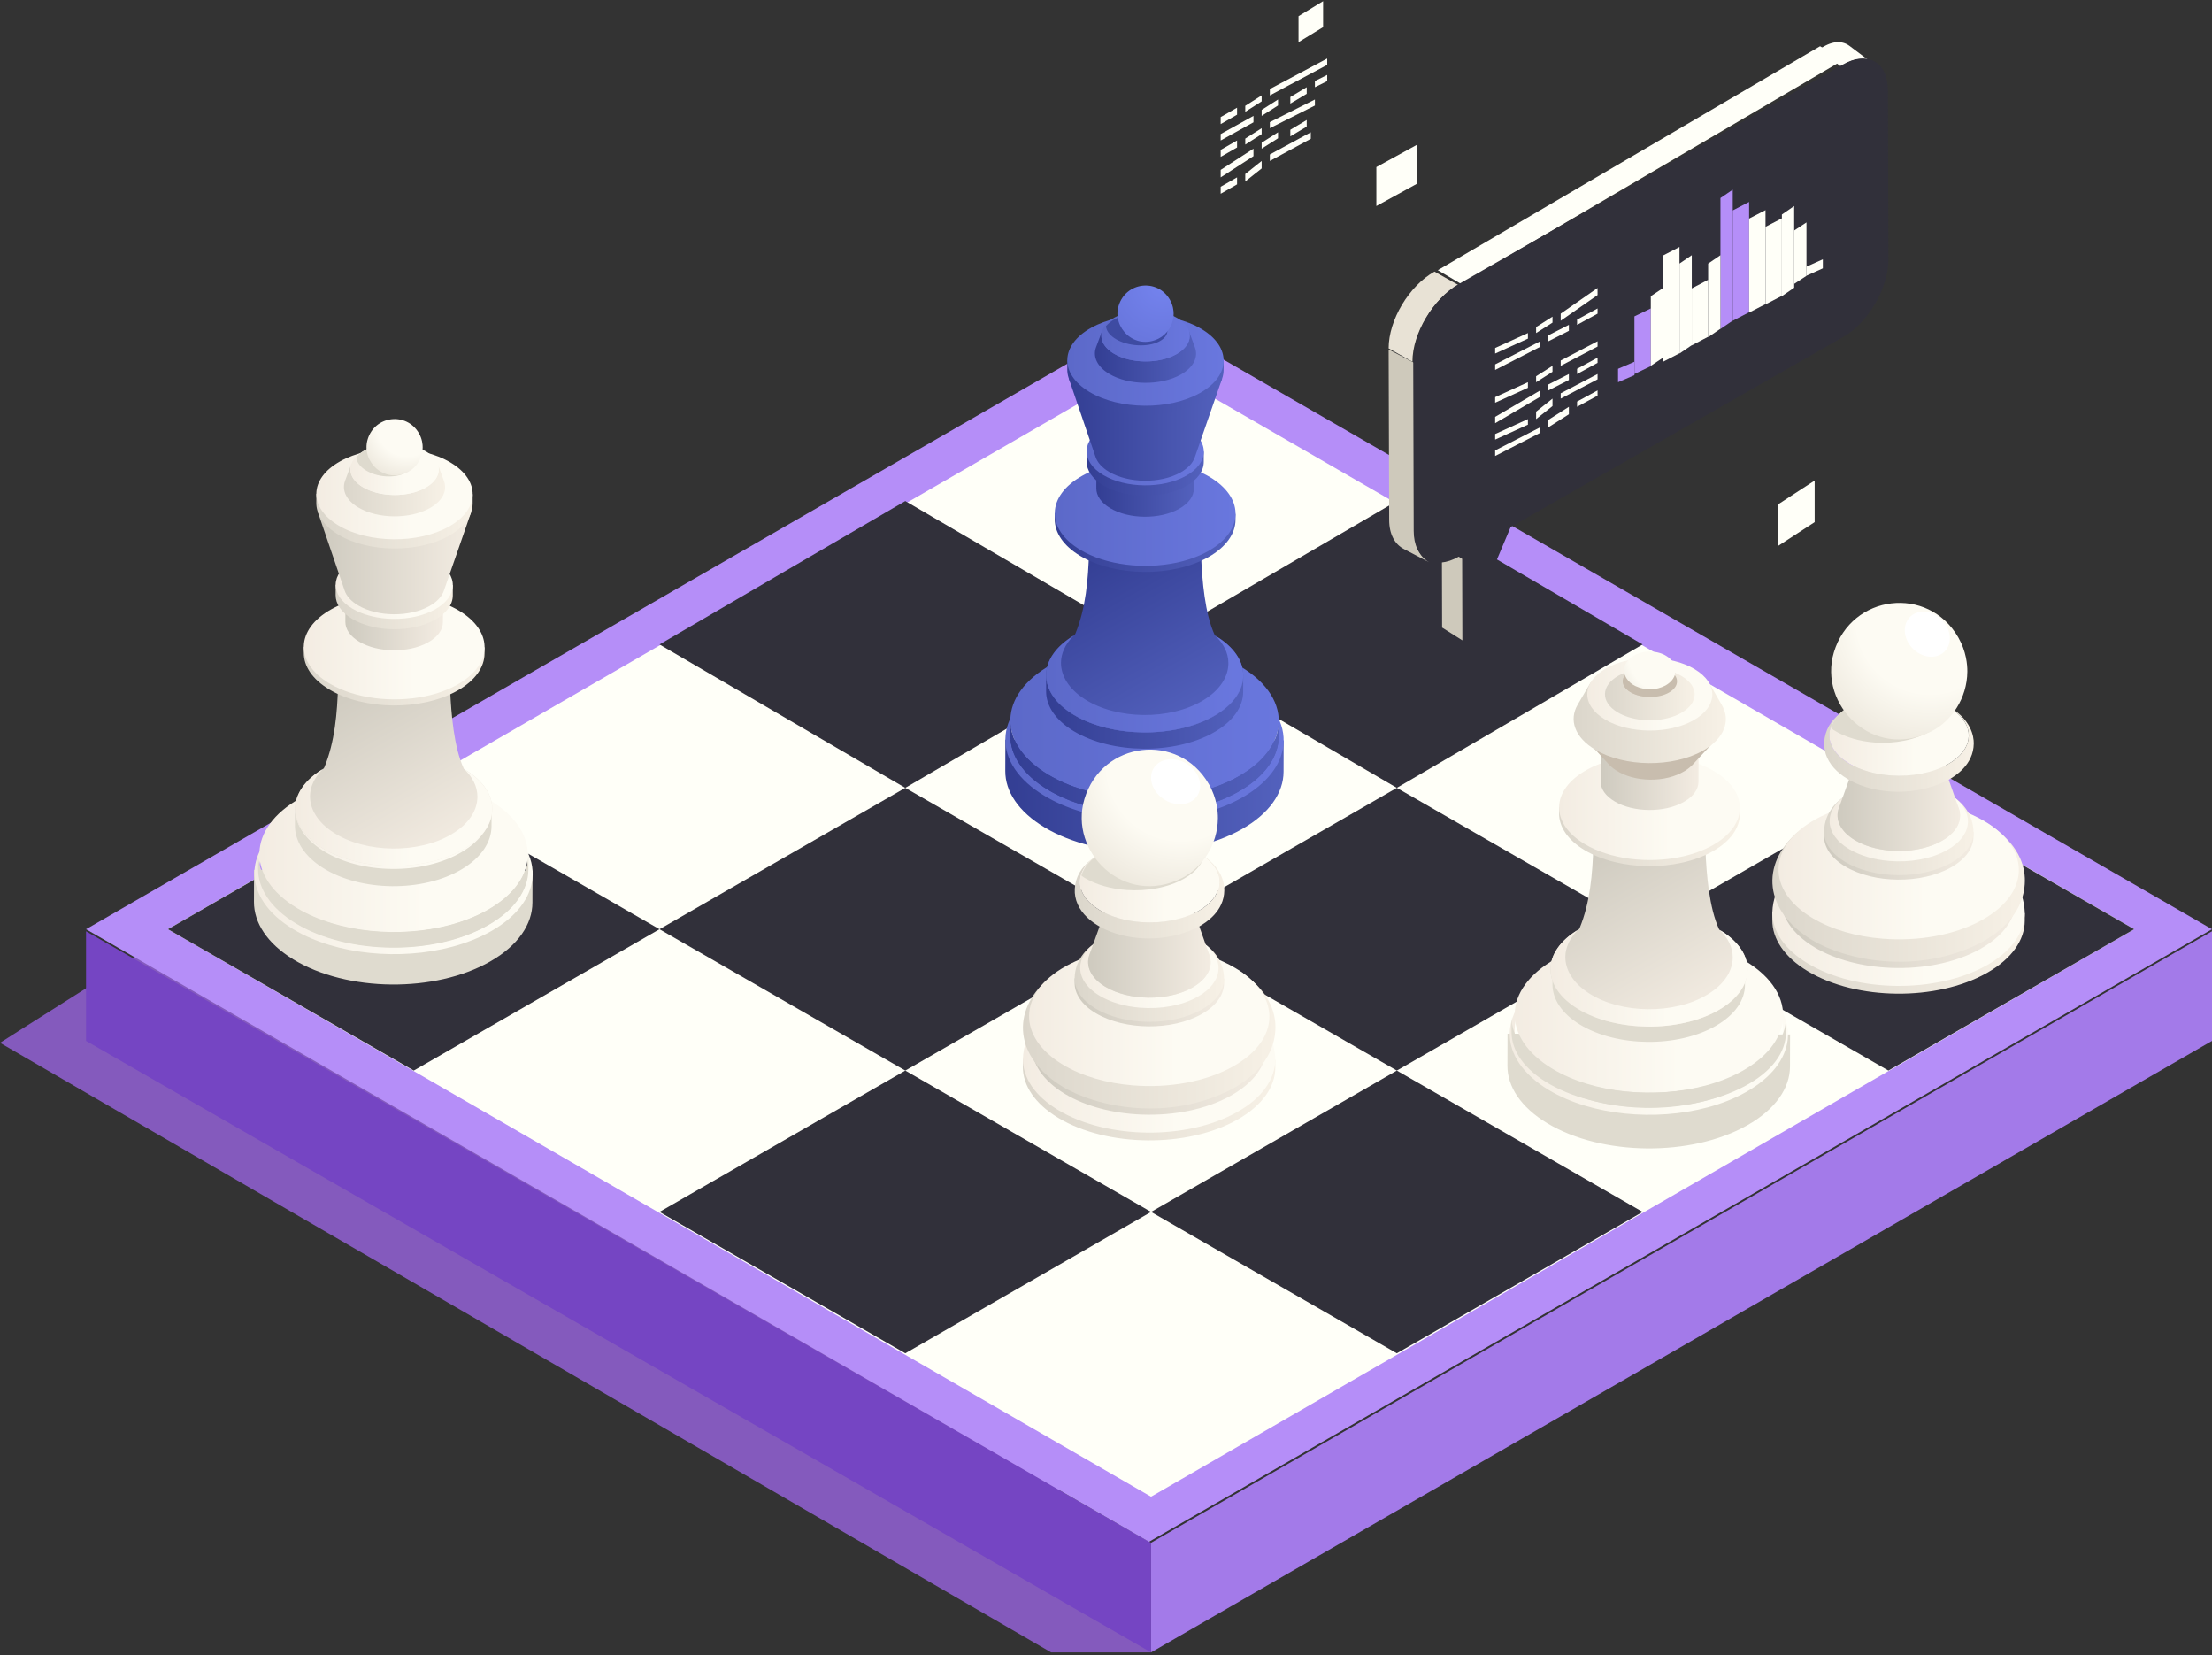 <svg width="540" height="404" viewBox="0 0 540 404" fill="none" xmlns="http://www.w3.org/2000/svg">
<rect x="0" y="0" width="540" height="404" fill="#333333" stroke="none"/>
<path d="M281 403.285H256.6L0 254.514C0 254.514 134.889 168.285 147.325 168.285C147.757 168.285 148.044 168.391 148.169 168.608L281 403.285Z" fill="#845ABD"/>
<path d="M281 403.285L21 254.042V227.285L281 376.529V403.285Z" fill="#7545C3"/>
<path d="M540 254.042L281 403.285V376.529L540 227.285V254.042Z" fill="#A37AE9"/>
<path d="M280.499 376.285L21 226.786L280.499 77.285L540 226.786L280.499 376.285Z" fill="#B58EF8"/>
<path d="M521 226.785L280.999 365.285L41 226.785L280.999 88.285L521 226.785Z" fill="#FFFFF8"/>
<path d="M161 226.786L101.001 261.285L41 226.786L101.001 192.285L161 226.786Z" fill="#31303A"/>
<path d="M281 226.786L221.001 261.285L161 226.786L221.001 192.285L281 226.786Z" fill="#31303A"/>
<path d="M281 157.285L221.001 192.285L161 157.285L221.001 122.285L281 157.285Z" fill="#31303A"/>
<path d="M401 157.285L341 192.285L281 157.285L341 122.285L401 157.285Z" fill="#31303A"/>
<path d="M281 295.785L221.001 330.285L161 295.785L221.001 261.285L281 295.785Z" fill="#31303A"/>
<path d="M401 295.785L341 330.285L281 295.785L341 261.285L401 295.785Z" fill="#31303A"/>
<path d="M401 226.786L341 261.285L281 226.786L341 192.285L401 226.786Z" fill="#31303A"/>
<path d="M521 226.786L460.999 261.285L401 226.786L460.999 192.285L521 226.786Z" fill="#31303A"/>
<path d="M368.023 252.285L368 260.116C367.985 265.169 371.229 270.235 377.758 274.156C391.035 282.13 412.869 282.353 426.528 274.651C433.469 270.737 436.963 265.53 436.978 260.309L437 252.481L368.023 252.285Z" fill="#DFDBCF"/>
<path d="M426.878 238.733L426.02 238.237C432.749 242.257 435.803 247.555 435.22 252.724C434.711 257.249 431.416 261.676 425.361 265.072C422.661 266.59 419.623 267.78 416.392 268.648C404.103 271.951 389.015 270.576 379.028 264.605C366.414 257.065 366.709 245.051 379.687 237.769L378.846 238.249C365.393 245.796 365.088 258.253 378.164 266.071C388.518 272.259 404.157 273.685 416.899 270.262C420.248 269.361 423.396 268.127 426.197 266.555C432.473 263.034 435.887 258.442 436.416 253.755C437.021 248.393 433.853 242.904 426.878 238.733Z" fill="url(#paint0_linear_4_2305)"/>
<path d="M426.03 234.518L425.619 234.275L419.503 230.746L419.805 230.923L385.788 230.578L379.697 234.048C366.721 241.33 366.426 253.344 379.04 260.884C389.02 266.851 404.09 268.228 416.375 264.935C419.616 264.067 422.663 262.874 425.373 261.354C431.443 257.948 434.738 253.504 435.235 248.969C435.798 243.809 432.741 238.529 426.03 234.518Z" fill="url(#paint1_linear_4_2305)"/>
<path d="M425.851 261.553C412.585 268.582 391.379 268.378 378.488 261.102C372.145 257.522 368.995 252.898 369.01 248.285L369 251.877C368.985 256.487 372.135 261.112 378.475 264.691C391.369 271.97 412.575 272.172 425.839 265.142C432.581 261.572 435.975 256.819 435.987 252.053L436 248.463C435.985 253.228 432.591 257.98 425.851 261.553Z" fill="#DFDBCF"/>
<path d="M418.881 246.381C409.576 251.73 394.701 251.578 385.658 246.039C381.21 243.315 379 239.796 379.01 236.285L379 240.276C378.99 243.787 381.2 247.304 385.646 250.03C394.692 255.566 409.564 255.721 418.869 250.372C423.598 247.653 425.978 244.038 425.988 240.412L426 236.42C425.99 240.047 423.61 243.664 418.881 246.381Z" fill="#DFDBCF"/>
<path d="M419.697 226.875C417.223 221.538 416.608 213.383 416.348 207.778C416.296 206.268 416.259 204.714 416.264 203.041C416.259 205.09 414.879 207.134 412.142 208.671C406.756 211.693 398.144 211.607 392.908 208.476C390.333 206.937 389.054 204.947 389.059 202.965C389.054 204.202 389.013 205.319 388.978 206.467C388.772 213.262 388.191 220.254 385.638 226.474L385.466 226.769C380.872 229.459 378.519 233.015 378.509 236.544C378.499 240.054 380.762 243.571 385.316 246.293C394.575 251.829 409.806 251.982 419.333 246.635C424.176 243.92 426.613 240.305 426.623 236.68C426.635 232.423 423.413 229.061 419.697 226.875Z" fill="url(#paint2_linear_4_2305)"/>
<path d="M380.611 197.06L380.609 198.551C380.599 201.767 382.675 204.992 386.851 207.49C395.345 212.566 409.314 212.709 418.054 207.805C422.493 205.314 424.729 201.996 424.739 198.674L424.744 197.183L380.611 197.06Z" fill="url(#paint3_linear_4_2305)"/>
<path d="M418.5 188.244C416.365 186.97 413.886 186.003 411.23 185.354L407.324 184.397C408.763 184.749 410.106 185.27 411.259 185.962L394.371 185.789C395.485 185.167 396.754 184.692 398.104 184.37L394.197 185.305C391.7 185.9 389.354 186.776 387.298 187.929C378.56 192.833 378.361 200.924 386.856 206C393.112 209.741 402.339 210.803 410.258 209.143C413.091 208.55 415.755 207.608 418.057 206.317C422.624 203.755 424.857 200.321 424.739 196.903C424.631 193.78 422.555 190.669 418.5 188.244Z" fill="url(#paint4_linear_4_2305)"/>
<path d="M390.773 183.025L390.754 190.733C390.746 192.476 391.87 194.22 394.133 195.572C398.729 198.322 406.292 198.398 411.021 195.742C413.424 194.394 414.634 192.599 414.638 190.801L414.661 183.091L390.773 183.025Z" fill="url(#paint5_linear_4_2305)"/>
<path d="M387 180.285L392.699 186.497C393.173 187.017 393.756 187.507 394.439 187.96C399.033 190.986 406.584 191.07 411.311 188.147C412.09 187.664 412.743 187.131 413.269 186.565L419 180.385L387 180.285Z" fill="#C8BDAE"/>
<path d="M420.359 172.096L417.231 166.671L388.299 166.587L385.139 171.995C382.977 175.696 384.389 179.956 389.416 182.961C396.568 187.235 408.33 187.356 415.689 183.227C420.981 180.256 422.555 175.901 420.359 172.096Z" fill="url(#paint6_linear_4_2305)"/>
<path d="M413.702 163.314C407.826 159.802 398.164 159.703 392.119 163.095C386.076 166.486 385.938 172.084 391.814 175.596C397.687 179.107 407.349 179.206 413.394 175.814C419.439 172.423 419.574 166.826 413.702 163.314Z" fill="url(#paint7_linear_4_2305)"/>
<path d="M408.019 163.507C405.324 161.918 400.893 161.872 398.12 163.408C395.35 164.943 395.285 167.474 397.98 169.063C400.675 170.652 405.106 170.698 407.879 169.163C410.652 167.627 410.714 165.094 408.019 163.507Z" fill="#C8BDAE"/>
<path d="M410.608 165.05C410.259 164.841 409.89 164.649 409.508 164.475L406.857 163.265C407.091 163.37 407.312 163.486 407.524 163.614C408.773 164.359 409.398 165.323 409.403 166.287C409.405 167.291 408.734 168.296 407.391 169.049C406.771 169.396 406.065 169.659 405.313 169.838C402.873 170.421 399.959 170.121 398.006 168.953C395.451 167.426 395.513 164.994 398.139 163.518L398.69 163.243L396.031 164.438C395.719 164.578 395.417 164.73 395.126 164.893C390.791 167.327 390.692 171.341 394.905 173.859C398.127 175.785 402.937 176.279 406.961 175.32C408.2 175.025 409.366 174.59 410.386 174.017C412.602 172.775 413.711 171.117 413.704 169.46C413.699 167.873 412.669 166.282 410.608 165.05Z" fill="url(#paint8_linear_4_2305)"/>
<path d="M408.611 161.917C407.991 160.739 405.918 158.806 402.081 159.04C399.934 159.17 397.313 160.358 396.624 162.65C396.009 164.708 397.47 166.612 399.233 167.433C401.653 168.557 404.272 168.505 406.604 167.286C408.168 166.388 409.039 165.094 409.061 163.646C409.073 162.795 408.724 162.133 408.611 161.917Z" fill="url(#paint9_radial_4_2305)"/>
<path d="M419.892 227.01C421.694 228.812 423.008 231.036 423 233.677C422.99 236.977 420.92 240.27 416.808 242.744C408.716 247.616 395.781 247.476 387.913 242.432C384.045 239.953 382.124 236.749 382.134 233.554C382.139 231.274 383.196 228.992 385.174 226.978C380.798 229.644 378.519 233.101 378.509 236.544C378.499 240.054 380.762 243.571 385.316 246.293C394.575 251.829 409.806 251.982 419.333 246.635C424.176 243.92 426.613 240.305 426.623 236.68C426.635 232.499 423.519 229.199 419.892 227.01Z" fill="url(#paint10_linear_4_2305)"/>
<path d="M245.433 180.504L245.411 188.18C245.397 193.13 248.591 198.096 255.022 201.94C268.098 209.758 289.603 209.974 303.055 202.427C309.892 198.59 313.332 193.487 313.347 188.367L313.369 180.694L245.433 180.504Z" fill="url(#paint11_linear_4_2305)"/>
<path d="M303.758 166.931L302.9 166.432C309.629 170.456 312.683 175.75 312.1 180.922C311.589 185.445 308.296 189.872 302.241 193.271C299.541 194.785 296.503 195.976 293.272 196.844C280.983 200.147 265.895 198.772 255.908 192.801C243.294 185.261 243.589 173.247 256.567 165.965L255.726 166.444C242.273 173.994 241.968 186.451 255.044 194.267C265.398 200.457 281.037 201.881 293.778 198.457C297.128 197.557 300.276 196.323 303.077 194.751C309.353 191.229 312.767 186.64 313.296 181.95C313.9 176.591 310.733 171.1 303.758 166.931Z" fill="url(#paint12_linear_4_2305)"/>
<path d="M302.91 162.714L302.499 162.473L296.383 158.941L296.685 159.118L262.668 158.774L256.577 162.244C243.601 169.526 243.306 181.542 255.92 189.082C265.9 195.049 280.97 196.426 293.255 193.133C296.496 192.265 299.543 191.069 302.251 189.55C308.323 186.143 311.618 181.702 312.115 177.165C312.678 172.005 309.621 166.725 302.91 162.714Z" fill="url(#paint13_linear_4_2305)"/>
<path d="M302.253 189.55C289.275 196.832 268.531 196.623 255.917 189.082C249.715 185.374 246.634 180.583 246.648 175.807L246.638 179.526C246.624 184.304 249.705 189.095 255.908 192.801C268.521 200.341 289.266 200.55 302.241 193.271C308.837 189.569 312.157 184.646 312.169 179.71L312.181 175.989C312.167 180.927 308.847 185.848 302.253 189.55Z" fill="url(#paint14_linear_4_2305)"/>
<path d="M296.213 174.833C286.686 180.18 271.455 180.025 262.196 174.489C257.641 171.766 255.379 168.25 255.389 164.743L255.379 168.732C255.369 172.239 257.632 175.755 262.184 178.478C271.445 184.014 286.673 184.166 296.201 178.822C301.043 176.105 303.48 172.49 303.49 168.864L303.502 164.875C303.493 168.5 301.056 172.116 296.213 174.833Z" fill="url(#paint15_linear_4_2305)"/>
<path d="M296.577 155.073C294.101 149.733 293.488 141.581 293.228 135.976C293.176 134.464 293.139 132.912 293.144 131.237C293.139 133.286 291.759 135.329 289.022 136.866C283.634 139.889 275.024 139.803 269.788 136.672C267.213 135.133 265.932 133.145 265.939 131.161C265.934 132.398 265.89 133.517 265.858 134.663C265.651 141.458 265.071 148.45 262.518 154.669L262.346 154.964C257.752 157.655 255.399 161.213 255.389 164.743C255.379 168.25 257.641 171.766 262.196 174.489C271.455 180.025 286.686 180.18 296.213 174.833C301.056 172.116 303.493 168.5 303.503 164.875C303.515 160.618 300.293 157.256 296.577 155.073Z" fill="url(#paint16_linear_4_2305)"/>
<path d="M257.492 125.258L257.489 126.746C257.479 129.963 259.555 133.19 263.731 135.686C272.225 140.764 286.194 140.905 294.934 136.001C299.373 133.509 301.609 130.194 301.619 126.869L301.624 125.381L257.492 125.258Z" fill="url(#paint17_linear_4_2305)"/>
<path d="M295.379 116.439C293.245 115.165 290.766 114.201 288.11 113.55L284.204 112.593C285.643 112.945 286.986 113.466 288.139 114.157L271.251 113.987C272.365 113.363 273.634 112.888 274.984 112.566L271.077 113.501C268.58 114.098 266.234 114.971 264.178 116.125C255.44 121.028 255.241 129.12 263.735 134.198C269.992 137.939 279.219 138.999 287.138 137.341C289.971 136.746 292.635 135.804 294.937 134.513C299.504 131.95 301.737 128.517 301.619 125.101C301.51 121.978 299.435 118.864 295.379 116.439Z" fill="url(#paint18_linear_4_2305)"/>
<path d="M296.771 155.205C298.574 157.008 299.885 159.234 299.88 161.873C299.87 165.175 297.799 168.469 293.687 170.943C285.596 175.812 272.66 175.672 264.793 170.63C260.927 168.149 259.004 164.947 259.011 161.75C259.019 159.47 260.076 157.19 262.053 155.174C257.678 157.839 255.399 161.297 255.389 164.743C255.379 168.25 257.641 171.766 262.196 174.489C271.455 180.025 286.686 180.177 296.213 174.833C301.056 172.116 303.493 168.5 303.503 164.875C303.515 160.697 300.399 157.394 296.771 155.205Z" fill="url(#paint19_linear_4_2305)"/>
<path d="M287.866 117.659C283.149 120.305 275.609 120.229 271.025 117.489C268.772 116.142 267.651 114.401 267.656 112.664L267.638 119.189C267.634 120.925 268.753 122.666 271.008 124.014C275.592 126.754 283.13 126.83 287.847 124.184C290.244 122.838 291.449 121.051 291.454 119.255L291.474 112.731C291.469 114.526 290.262 116.314 287.866 117.659Z" fill="url(#paint20_linear_4_2305)"/>
<path d="M265.273 110.131L265.265 112.657C265.258 114.742 266.603 116.833 269.311 118.451C274.815 121.742 283.87 121.833 289.531 118.655C292.411 117.039 293.86 114.892 293.864 112.738L293.872 110.21L265.273 110.131Z" fill="url(#paint21_linear_4_2305)"/>
<path d="M289.826 104.418C284.322 101.125 275.267 101.034 269.603 104.212C263.942 107.392 263.812 112.635 269.318 115.925C274.822 119.216 283.875 119.307 289.539 116.13C295.202 112.952 295.33 107.709 289.826 104.418Z" fill="url(#paint22_linear_4_2305)"/>
<path d="M260.91 92.338L267.459 111.543C267.906 112.854 268.991 114.108 270.717 115.141C275.471 117.981 283.287 118.06 288.178 115.316C290.035 114.275 291.201 112.977 291.676 111.612L298.335 92.444L260.91 92.338Z" fill="url(#paint23_linear_4_2305)"/>
<path d="M260.551 87.919L260.546 90.167C260.536 92.948 262.331 95.737 265.944 97.896C273.29 102.289 285.372 102.412 292.93 98.169C296.771 96.015 298.704 93.147 298.712 90.272L298.719 88.025L260.551 87.919Z" fill="url(#paint24_linear_4_2305)"/>
<path d="M293.319 80.293C285.973 75.9 273.893 75.78 266.335 80.02C258.775 84.259 258.605 91.259 265.951 95.648C273.297 100.041 285.377 100.164 292.935 95.921C300.492 91.682 300.665 84.682 293.319 80.293Z" fill="url(#paint25_linear_4_2305)"/>
<path d="M291.718 84.808L290.2 80.679C290.948 82.71 289.93 84.909 287.17 86.458C282.899 88.853 276.069 88.784 271.918 86.303C269.304 84.741 268.374 82.592 269.109 80.617L267.572 84.739C266.726 87.001 267.791 89.458 270.786 91.249C275.538 94.089 283.356 94.168 288.245 91.426C291.405 89.653 292.571 87.134 291.718 84.808Z" fill="url(#paint26_linear_4_2305)"/>
<path d="M287.387 77.624C283.233 75.14 276.406 75.071 272.134 77.469C267.862 79.867 267.764 83.822 271.918 86.303C276.069 88.784 282.898 88.853 287.17 86.458C291.442 84.06 291.538 80.106 287.387 77.624Z" fill="url(#paint27_linear_4_2305)"/>
<path d="M279.495 76.285C276.803 76.334 274.13 76.853 272.048 77.955C271.143 78.433 270.543 79.006 270 79.583C270.103 81.715 272.986 83.727 276.895 84.189C281.056 84.682 284.678 83.234 284.98 80.953C285.244 78.972 282.847 77.085 279.495 76.285Z" fill="#3E4BA2"/>
<path d="M285.596 73.153C282.557 67.878 274.829 68.803 273.071 74.653C271.47 79.975 277.045 85.56 282.876 82.621C284.893 81.606 286.487 79.306 286.509 76.596C286.516 75.912 286.405 74.558 285.596 73.153Z" fill="url(#paint28_radial_4_2305)"/>
<path d="M249.71 258.494L249.703 260.385C249.691 264.878 252.588 269.384 258.421 272.871C270.285 279.964 289.794 280.16 301.997 273.311C308.2 269.831 311.323 265.2 311.335 260.557L311.34 258.666L249.71 258.494Z" fill="url(#paint29_linear_4_2305)"/>
<path d="M301.719 244.171C297.354 241.52 292.044 239.926 286.513 239.282L260.388 243.686C254.203 247.019 249.919 252.006 249.71 258.494C249.695 262.987 252.595 267.492 258.428 270.98C270.289 278.07 289.799 278.267 302.005 271.42C308.205 267.94 311.328 263.309 311.34 258.479C311.104 252.722 307.868 247.906 301.719 244.171Z" fill="url(#paint30_linear_4_2305)"/>
<path d="M301.845 264.29C301.08 264.858 300.239 265.402 299.317 265.918C293.638 269.106 286.152 270.549 278.823 270.266C272.382 270.018 266.064 268.434 261.212 265.535C250.839 259.332 251.08 249.451 261.753 243.462C272.424 237.474 289.484 237.646 299.86 243.849C309.338 249.515 309.953 258.255 301.845 264.29ZM301.058 243.962C290.04 237.376 271.918 237.191 260.583 243.553C249.248 249.913 248.99 260.41 260.007 266.998C265.162 270.08 271.873 271.759 278.715 272.022C286.499 272.322 294.452 270.79 300.485 267.406C301.461 266.858 302.356 266.28 303.168 265.675C311.781 259.266 311.129 249.982 301.058 243.962Z" fill="url(#paint31_linear_4_2305)"/>
<path d="M302.3 236.788L255.871 238.915C246.769 246.738 247.652 258.09 259.37 265.198C267.304 270.011 284.962 274.1 301.09 265.636C301.382 265.471 301.616 265.21 301.776 264.866C301.616 265.21 301.382 265.471 301.09 265.636C303.598 264.148 311.232 259.622 311.362 250.835C311.419 246.979 309.769 241.598 302.3 236.788Z" fill="url(#paint32_linear_4_2305)"/>
<path d="M301.589 236.267C300.642 235.701 299.644 235.18 298.603 234.707L291.803 231.614C292.45 231.906 293.072 232.231 293.66 232.583L267.862 232.322C268.354 232.046 268.868 231.788 269.399 231.55L262.582 234.607C261.729 234.988 260.902 235.403 260.11 235.849C248.493 242.366 248.23 253.123 259.52 259.871C264.277 262.716 270.324 264.394 276.598 264.898C285.222 265.591 294.275 264.064 300.999 260.292C302.43 259.487 303.689 258.622 304.776 257.704C312.506 251.182 311.488 242.184 301.589 236.267Z" fill="url(#paint33_linear_4_2305)"/>
<path d="M262.336 238.77L262.334 239.872C262.327 242.533 264.041 245.201 267.496 247.265C274.517 251.463 286.069 251.581 293.294 247.525C296.966 245.464 298.815 242.722 298.823 239.975L298.825 238.871L262.336 238.77Z" fill="url(#paint34_linear_4_2305)"/>
<path d="M292.807 229.506L268.814 229.208C265.887 230.829 262.459 233.765 262.336 238.77C262.329 241.429 264.045 244.097 267.498 246.16C274.522 250.361 286.071 250.476 293.296 246.421C296.971 244.36 298.818 241.62 298.825 238.822C298.734 234.99 296.707 231.857 292.807 229.506Z" fill="url(#paint35_linear_4_2305)"/>
<path d="M292.699 229.449L291.317 228.808C296.366 231.825 296.884 236.414 292.942 239.739C292.389 240.206 291.747 240.649 291.017 241.057C287.588 242.983 282.97 243.76 278.572 243.408C275.375 243.15 272.291 242.294 269.867 240.846C264.109 237.403 264.245 231.919 270.167 228.594L268.814 229.208C262.125 232.961 261.975 239.156 268.477 243.042C271.214 244.677 274.694 245.644 278.307 245.937C283.275 246.335 288.488 245.457 292.362 243.283C293.186 242.821 293.911 242.321 294.536 241.793C298.987 238.037 298.399 232.856 292.699 229.449Z" fill="url(#paint36_linear_4_2305)"/>
<path d="M295.244 233.111L291.174 221.558L270.085 221.499L265.949 233.03C264.972 235.748 266.271 238.694 269.866 240.846C275.624 244.286 285.095 244.382 291.017 241.057C294.814 238.928 296.23 235.91 295.244 233.111Z" fill="url(#paint37_linear_4_2305)"/>
<path d="M297.898 213.297C296.006 209.635 291.968 207.308 287.278 206.209C289.315 206.711 291.216 207.451 292.851 208.43C299.403 212.345 299.25 218.587 292.509 222.369C285.771 226.151 274.994 226.043 268.443 222.126C262.115 218.343 262.102 212.411 268.179 208.602C265.553 210.141 263.514 212.183 262.737 214.846C259.441 226.161 278.838 233.409 292.817 226.083C294.302 225.197 298.82 222.504 298.886 217.273C298.899 216.356 298.736 214.922 297.898 213.297Z" fill="url(#paint38_linear_4_2305)"/>
<path d="M292.851 208.43C286.3 204.512 275.525 204.404 268.784 208.186C262.043 211.969 261.891 218.208 268.443 222.126C271.293 223.83 274.943 224.811 278.713 225.067C283.607 225.399 288.702 224.506 292.509 222.369C293.291 221.929 293.985 221.457 294.59 220.96C299.196 217.17 298.643 211.89 292.851 208.43Z" fill="url(#paint39_linear_4_2305)"/>
<path d="M293.354 208.389C286.706 204.35 275.773 204.238 268.933 208.14C266.213 209.693 264.596 211.649 264 213.692C264.23 213.851 264.404 214.027 264.654 214.179C267.546 215.937 271.249 216.952 275.075 217.216C280.041 217.558 285.211 216.635 289.074 214.43C289.868 213.978 290.571 213.491 291.185 212.979C292.68 211.728 293.578 210.312 294 208.858C293.775 208.706 293.598 208.536 293.354 208.389Z" fill="#DFDBCF"/>
<path d="M297.317 199.707C297.332 198.051 297.064 194.768 295.107 191.367C287.734 178.571 269.003 180.814 264.739 194.999C260.861 207.906 274.375 221.442 288.511 214.317C293.4 211.853 297.261 206.283 297.317 199.707Z" fill="url(#paint40_radial_4_2305)"/>
<path d="M292.431 193.97C291.024 196.446 287.45 197.029 284.453 195.267C281.453 193.509 280.162 190.075 281.569 187.599C282.977 185.123 286.548 184.543 289.548 186.302C292.545 188.063 293.838 191.494 292.431 193.97Z" fill="white"/>
<path d="M432.663 222.691L432.658 224.583C432.646 229.076 435.543 233.581 441.376 237.068C453.24 244.159 472.75 244.358 484.953 237.509C491.155 234.029 494.276 229.398 494.291 224.755L494.295 222.863L432.663 222.691Z" fill="url(#paint41_linear_4_2305)"/>
<path d="M484.675 208.368C480.309 205.717 475 204.123 469.469 203.479L443.344 207.884C437.156 211.214 432.874 216.204 432.663 222.691C432.65 227.184 435.55 231.687 441.384 235.177C453.245 242.267 472.754 242.464 484.957 235.617C491.16 232.137 494.283 227.506 494.295 222.676C494.059 216.917 490.823 212.104 484.675 208.368Z" fill="url(#paint42_linear_4_2305)"/>
<path d="M484.8 228.485C484.035 229.056 483.192 229.599 482.272 230.116C476.593 233.303 469.105 234.744 461.778 234.461C455.338 234.216 449.02 232.632 444.167 229.732C433.794 223.53 434.035 213.648 444.708 207.66C455.379 201.672 472.44 201.844 482.813 208.044C492.294 213.712 492.908 222.453 484.8 228.485ZM484.013 208.159C472.995 201.573 454.873 201.389 443.538 207.748C432.2 214.111 431.945 224.607 442.962 231.193C448.117 234.275 454.828 235.954 461.67 236.22C469.454 236.52 477.407 234.988 483.438 231.604C484.416 231.055 485.309 230.475 486.123 229.872C494.736 223.461 494.081 214.177 484.013 208.159Z" fill="url(#paint43_linear_4_2305)"/>
<path d="M485.255 200.985L438.823 203.113C429.724 210.936 430.607 222.288 442.323 229.393C450.259 234.208 467.917 238.295 484.043 229.833C484.338 229.668 484.571 229.408 484.731 229.063C484.571 229.408 484.338 229.668 484.043 229.833C486.554 228.345 494.187 223.82 494.318 215.033C494.374 211.177 492.724 205.796 485.255 200.985Z" fill="url(#paint44_linear_4_2305)"/>
<path d="M484.544 200.464C483.597 199.898 482.599 199.377 481.559 198.905L474.759 195.809C475.405 196.104 476.025 196.428 476.615 196.78L450.815 196.519C451.309 196.241 451.823 195.986 452.354 195.747L445.535 198.804C444.681 199.185 443.857 199.598 443.063 200.044C431.448 206.563 431.185 217.32 442.475 224.069C447.232 226.911 453.279 228.591 459.553 229.095C468.178 229.786 477.23 228.262 483.954 224.489C485.385 223.685 486.644 222.817 487.731 221.902C495.461 215.38 494.443 206.381 484.544 200.464Z" fill="url(#paint45_linear_4_2305)"/>
<path d="M445.291 202.965L445.289 204.069C445.279 206.73 446.995 209.396 450.448 211.462C457.472 215.66 469.023 215.778 476.249 211.723C479.921 209.662 481.77 206.92 481.777 204.17L481.78 203.068L445.291 202.965Z" fill="url(#paint46_linear_4_2305)"/>
<path d="M475.76 193.703L451.769 193.406C448.84 195.027 445.414 197.963 445.292 202.965C445.284 205.626 446.998 208.294 450.454 210.358C457.475 214.556 469.026 214.674 476.252 210.619C479.923 208.558 481.773 205.818 481.78 203.019C481.687 199.188 479.663 196.055 475.76 193.703Z" fill="url(#paint47_linear_4_2305)"/>
<path d="M475.654 193.647L474.272 193.005C479.318 196.023 479.837 200.609 475.897 203.937C475.344 204.404 474.702 204.847 473.972 205.255C470.543 207.18 465.925 207.958 461.528 207.603C458.328 207.348 455.247 206.492 452.822 205.041C447.064 201.6 447.197 196.116 453.122 192.791L451.769 193.406C445.08 197.159 444.93 203.351 451.43 207.239C454.169 208.875 457.649 209.841 461.262 210.132C466.227 210.532 471.444 209.652 475.314 207.48C476.141 207.018 476.866 206.516 477.491 205.99C481.94 202.235 481.355 197.053 475.654 193.647Z" fill="url(#paint48_linear_4_2305)"/>
<path d="M478.199 197.309L474.129 185.755L453.041 185.696L448.904 197.225C447.928 199.945 449.226 202.891 452.822 205.041C458.579 208.484 468.05 208.58 473.972 205.255C477.766 203.125 479.185 200.107 478.199 197.309Z" fill="url(#paint49_linear_4_2305)"/>
<path d="M480.853 177.494C478.962 173.832 474.923 171.506 470.233 170.404C472.267 170.906 474.168 171.648 475.806 172.625C482.358 176.542 482.205 182.784 475.464 186.567C468.723 190.349 457.949 190.238 451.398 186.323C445.07 182.541 445.058 176.609 451.132 172.799C448.508 174.339 446.469 176.378 445.692 179.044C442.397 190.359 461.793 197.606 475.772 190.28C477.257 189.392 481.773 186.702 481.841 181.468C481.851 180.554 481.691 179.12 480.853 177.494Z" fill="url(#paint50_linear_4_2305)"/>
<path d="M475.806 172.625C469.255 168.709 458.481 168.599 451.74 172.384C444.999 176.164 444.846 182.405 451.398 186.323C454.248 188.025 457.898 189.009 461.668 189.264C466.562 189.596 471.658 188.701 475.465 186.566C476.247 186.126 476.94 185.654 477.545 185.157C482.151 181.368 481.598 176.087 475.806 172.625Z" fill="url(#paint51_linear_4_2305)"/>
<path d="M475.375 172.39C468.949 168.351 458.381 168.237 451.769 172.139C449.14 173.691 447.577 175.65 447 177.692C447.222 177.852 447.391 178.027 447.632 178.179C450.428 179.937 454.008 180.952 457.706 181.216C462.506 181.558 467.504 180.635 471.238 178.43C472.005 177.979 472.686 177.492 473.277 176.979C474.724 175.726 475.592 174.313 476 172.859C475.783 172.707 475.609 172.537 475.375 172.39Z" fill="#DFDBCF"/>
<path d="M480.273 163.904C480.287 162.249 480.019 158.963 478.059 155.565C470.689 142.769 451.959 145.009 447.694 159.197C443.816 172.101 457.33 185.637 471.466 178.512C476.355 176.051 480.214 170.48 480.273 163.904Z" fill="url(#paint52_radial_4_2305)"/>
<path d="M475.479 157.971C474.189 160.447 470.913 161.027 468.165 159.268C465.415 157.51 464.232 154.076 465.522 151.599C466.812 149.123 470.086 148.543 472.836 150.302C475.584 152.061 476.767 155.495 475.479 157.971Z" fill="white"/>
<path d="M62.02 212.285L62 220.116C61.985 225.169 65.182 230.234 71.615 234.156C84.7 242.13 106.218 242.353 119.679 234.653C126.52 230.739 129.963 225.53 129.978 220.309L130 212.481L62.02 212.285Z" fill="#DFDBCF"/>
<path d="M120.429 199.522L119.571 199.025C126.3 203.046 129.354 208.344 128.771 213.513C128.262 218.038 124.969 222.465 118.914 225.861C116.214 227.379 113.174 228.569 109.945 229.437C97.654 232.74 82.568 231.365 72.581 225.394C59.967 217.854 60.263 205.84 73.238 198.558L72.397 199.038C58.947 206.588 58.639 219.042 71.716 226.86C82.069 233.047 97.71 234.474 110.45 231.05C113.799 230.15 116.949 228.916 119.748 227.344C126.024 223.823 129.44 219.233 129.969 214.544C130.572 209.182 127.404 203.693 120.429 199.522Z" fill="url(#paint53_linear_4_2305)"/>
<path d="M119.581 195.307L119.173 195.066L113.056 191.534L113.356 191.711L79.339 191.367L73.248 194.837C60.272 202.119 59.977 214.135 72.591 221.675C82.571 227.639 97.641 229.017 109.928 225.723C113.17 224.855 116.217 223.663 118.924 222.143C124.994 218.737 128.289 214.293 128.786 209.758C129.352 204.598 126.295 199.318 119.581 195.307Z" fill="url(#paint54_linear_4_2305)"/>
<path d="M119.003 222.156C105.937 229.505 85.048 229.291 72.346 221.685C66.101 217.942 62.998 213.107 63.01 208.285L63 212.04C62.988 216.86 66.088 221.695 72.336 225.437C85.035 233.047 105.924 233.257 118.993 225.909C125.632 222.176 128.975 217.207 128.99 212.224L129 208.471C128.985 213.452 125.644 218.421 119.003 222.156Z" fill="#DFDBCF"/>
<path d="M112.729 207.942C103.229 213.588 88.038 213.427 78.8 207.581C74.259 204.706 72.002 200.991 72.012 197.285L72 201.498C71.99 205.204 74.247 208.916 78.79 211.794C88.025 217.637 103.217 217.801 112.72 212.155C117.549 209.285 119.978 205.469 119.99 201.641L120 197.428C119.99 201.256 117.559 205.074 112.729 207.942Z" fill="#DFDBCF"/>
<path d="M113.251 187.663C110.774 182.327 110.162 174.172 109.898 168.567C109.847 167.057 109.81 165.503 109.815 163.83C109.81 165.879 108.433 167.922 105.693 169.46C100.307 172.482 91.695 172.396 86.459 169.265C83.884 167.726 82.605 165.736 82.61 163.754C82.608 164.991 82.563 166.108 82.529 167.256C82.325 174.051 81.744 181.043 79.189 187.262L79.017 187.558C74.425 190.248 72.072 193.804 72.062 197.333C72.052 200.843 74.315 204.36 78.867 207.082C88.129 212.618 103.359 212.77 112.884 207.424C117.726 204.709 120.164 201.094 120.173 197.469C120.186 193.212 116.964 189.85 113.251 187.663Z" fill="url(#paint55_linear_4_2305)"/>
<path d="M74.165 157.849L74.16 159.34C74.15 162.556 76.226 165.78 80.404 168.279C88.899 173.355 102.867 173.498 111.605 168.594C116.047 166.103 118.282 162.787 118.292 159.462L118.295 157.972L74.165 157.849Z" fill="url(#paint56_linear_4_2305)"/>
<path d="M112.053 149.033C109.918 147.759 107.437 146.792 104.781 146.143L100.878 145.186C102.314 145.538 103.657 146.059 104.813 146.75L87.922 146.578C89.036 145.956 90.305 145.481 91.658 145.159L87.748 146.094C85.251 146.689 82.908 147.564 80.849 148.718C72.111 153.622 71.912 161.713 80.407 166.791C86.663 170.529 95.89 171.592 103.812 169.932C106.642 169.339 109.308 168.397 111.61 167.106C116.175 164.543 118.41 161.11 118.29 157.692C118.182 154.568 116.108 151.457 112.053 149.033Z" fill="url(#paint57_linear_4_2305)"/>
<path d="M113.442 187.799C115.245 189.601 116.558 191.827 116.551 194.466C116.544 197.766 114.473 201.059 110.358 203.536C102.267 208.405 89.331 208.265 81.466 203.221C77.598 200.742 75.675 197.537 75.685 194.343C75.69 192.063 76.747 189.781 78.724 187.767C74.349 190.433 72.072 193.89 72.062 197.333C72.052 200.843 74.315 204.36 78.867 207.082C88.129 212.618 103.359 212.77 112.884 207.424C117.726 204.709 120.164 201.094 120.173 197.469C120.186 193.288 117.072 189.987 113.442 187.799Z" fill="url(#paint58_linear_4_2305)"/>
<path d="M104.537 150.252C99.82 152.899 92.283 152.822 87.698 150.083C85.443 148.735 84.324 146.994 84.329 145.257L84.31 151.782C84.305 153.518 85.424 155.259 87.679 156.607C92.263 159.347 99.803 159.423 104.518 156.777C106.916 155.432 108.123 153.644 108.128 151.848L108.145 145.324C108.14 147.117 106.935 148.907 104.537 150.252Z" fill="url(#paint59_linear_4_2305)"/>
<path d="M81.944 142.724L81.936 145.25C81.931 147.336 83.274 149.426 85.982 151.044C91.488 154.335 100.541 154.426 106.205 151.248C109.082 149.633 110.531 147.486 110.538 145.329L110.545 142.803L81.944 142.724Z" fill="url(#paint60_linear_4_2305)"/>
<path d="M106.497 137.009C100.994 133.719 91.941 133.628 86.277 136.805C80.613 139.982 80.485 145.228 85.989 148.519C91.493 151.809 100.548 151.9 106.212 148.723C111.874 145.545 112.004 140.3 106.497 137.009Z" fill="url(#paint61_linear_4_2305)"/>
<path d="M77.581 124.931L84.132 144.134C84.578 145.444 85.662 146.699 87.388 147.732C92.142 150.575 99.96 150.653 104.85 147.909C106.706 146.866 107.875 145.567 108.349 144.202L115.007 125.035L77.581 124.931Z" fill="url(#paint62_linear_4_2305)"/>
<path d="M77.224 120.51L77.217 122.757C77.21 125.541 79.005 128.33 82.618 130.489C89.964 134.882 102.044 135.002 109.601 130.762C113.443 128.608 115.376 125.74 115.383 122.866L115.39 120.618L77.224 120.51Z" fill="url(#paint63_linear_4_2305)"/>
<path d="M109.992 112.886C102.646 108.493 90.564 108.37 83.006 112.613C75.449 116.853 75.277 123.852 82.623 128.242C89.969 132.634 102.051 132.754 109.608 128.515C117.166 124.275 117.338 117.276 109.992 112.886Z" fill="url(#paint64_linear_4_2305)"/>
<path d="M108.389 117.401L106.874 113.272C107.619 115.303 106.601 117.502 103.841 119.051C99.57 121.447 92.742 121.378 88.589 118.896C85.974 117.332 85.045 115.185 85.783 113.21L84.243 117.332C83.4 119.592 84.464 122.052 87.457 123.842C92.211 126.682 100.027 126.761 104.918 124.017C108.079 122.246 109.242 119.728 108.389 117.401Z" fill="url(#paint65_linear_4_2305)"/>
<path d="M104.058 110.215C99.906 107.733 93.077 107.665 88.805 110.062C84.533 112.458 84.437 116.415 88.589 118.896C92.742 121.378 99.57 121.447 103.841 119.051C108.113 116.653 108.211 112.699 104.058 110.215Z" fill="url(#paint66_linear_4_2305)"/>
<path d="M95.862 108.285C93.352 108.331 90.854 108.853 88.912 109.955C88.069 110.431 87.51 111.004 87 111.583C87.096 113.712 89.79 115.727 93.436 116.189C97.321 116.682 100.699 115.232 100.981 112.953C101.228 110.97 98.991 109.083 95.862 108.285Z" fill="#DEDACE"/>
<path d="M103.182 109.187C103.187 108.506 103.079 107.15 102.27 105.746C99.228 100.469 91.503 101.393 89.745 107.246C88.144 112.568 93.719 118.153 99.55 115.215C101.567 114.196 103.158 111.899 103.182 109.187Z" fill="url(#paint67_radial_4_2305)"/>
<path d="M302 26.285L298 28.576V30.285L302 27.994V26.285Z" fill="#FFFFF8"/>
<path d="M308 23.285L304 25.827V27.285L308 24.741V23.285Z" fill="#FFFFF8"/>
<path d="M324 15.838V14.285L310 21.733V23.285L324 15.838Z" fill="#FFFFF8"/>
<path d="M306 28.285L298 32.716V34.285L306 29.852V28.285Z" fill="#FFFFF8"/>
<path d="M308 28.285L312 25.742V24.285L308 26.828V28.285Z" fill="#FFFFF8"/>
<path d="M319 22.896V21.285L315 23.672V25.285L319 22.896Z" fill="#FFFFF8"/>
<path d="M321 21.285L324 19.791V18.285L321 19.779V21.285Z" fill="#FFFFF8"/>
<path d="M302 34.285L298 36.578V38.285L302 35.993V34.285Z" fill="#FFFFF8"/>
<path d="M304 35.285L308 32.742V31.285L304 33.828V35.285Z" fill="#FFFFF8"/>
<path d="M310 31.285L321 25.76V24.285L310 29.81V31.285Z" fill="#FFFFF8"/>
<path d="M306 36.285L298 41.458V43.285L306 38.113V36.285Z" fill="#FFFFF8"/>
<path d="M312 32.285L308 34.828V36.285L312 33.742V32.285Z" fill="#FFFFF8"/>
<path d="M315 31.674V33.285L319 30.896V29.285L315 31.674Z" fill="#FFFFF8"/>
<path d="M302 43.285L298 45.578V47.285L302 44.995V43.285Z" fill="#FFFFF8"/>
<path d="M304 44.285L308 41.106V39.285L304 42.464V44.285Z" fill="#FFFFF8"/>
<path d="M320 33.869V32.285L310 37.702V39.285L320 33.869Z" fill="#FFFFF8"/>
<path d="M346 44.796L336 50.285V40.774L346 35.285V44.796Z" fill="#FFFFF8"/>
<path d="M443 127.43L434 133.285V123.143L443 117.285V127.43Z" fill="#FFFFF8"/>
<path d="M323 6.625L317 10.285V3.945L323 0.285V6.625Z" fill="#FFFFF8"/>
<path d="M451.527 11.21C449.603 9.761 446.938 9.968 444 12.164L449.473 16.285C452.412 14.087 455.076 13.882 457 15.331L451.527 11.21Z" fill="#FFFFF8"/>
<path d="M356.947 136.399L352 133.285L352.053 153.169L357 156.285L356.947 136.399Z" fill="#CEC9BB"/>
<path d="M345.439 130.235L345.309 88.591L339 85.285L339.131 126.929C339.142 130.389 340.502 132.829 342.692 133.977L349 137.285C346.81 136.137 345.45 133.697 345.439 130.235Z" fill="#CEC9BB"/>
<path d="M444.322 11.285L351 65.94L356.678 69.285L450 14.633L444.322 11.285Z" fill="#FFFFF8"/>
<path d="M350.191 66.285C343.998 69.741 338.98 78.123 339 85.023L344.81 88.285C344.789 81.388 349.807 73.003 356 69.547L350.191 66.285Z" fill="#E8E2D5"/>
<path d="M449.815 15.782C455.9 12.306 460.862 15.086 460.882 22.024L461 63.365C461.02 70.283 456.089 78.736 450.005 82.213L368.785 128.623L357.108 156.285L357.046 135.33L356.185 135.822C350.1 139.298 345.138 136.499 345.118 129.581L345 88.24C344.98 81.302 349.911 72.868 355.995 69.391L449.815 15.782Z" fill="#31303A"/>
<path d="M420 80.285L423 78.242V46.285L420 48.328V80.285Z" fill="#B58EF8"/>
<path d="M423 78.285L427 76.21V49.285L423 51.36V78.285Z" fill="#B58EF8"/>
<path d="M427 76.285L431 74.224V51.285L427 53.346V76.285Z" fill="#FFFFF8"/>
<path d="M431 74.285L435 72.212V53.285L431 55.358V74.285Z" fill="#FFFFF8"/>
<path d="M435 72.285L438 70.216V50.285L435 52.355V72.285Z" fill="#FFFFF8"/>
<path d="M438 69.285L441 67.317V54.285L438 56.255V69.285Z" fill="#FFFFF8"/>
<path d="M441 67.285L445 65.492V63.285L441 65.078V67.285Z" fill="#FFFFF8"/>
<path d="M373 94.643L365 98.285V96.927L373 93.285V94.643Z" fill="#FFFFF8"/>
<path d="M379 90.742L375 93.285V91.828L379 89.285V90.742Z" fill="#FFFFF8"/>
<path d="M390 84.583L381 89.285V87.987L390 83.285V84.583Z" fill="#FFFFF8"/>
<path d="M376 96.832L365 103.285V101.738L376 95.285V96.832Z" fill="#FFFFF8"/>
<path d="M383 92.742L378 95.285V93.828L383 91.285V92.742Z" fill="#FFFFF8"/>
<path d="M390 88.561L385 91.285V90.009L390 87.285V88.561Z" fill="#FFFFF8"/>
<path d="M373 103.642L365 107.285V105.928L373 102.285V103.642Z" fill="#FFFFF8"/>
<path d="M379 99.106L375 102.285V100.464L379 97.285V99.106Z" fill="#FFFFF8"/>
<path d="M390 92.583L381 97.285V95.987L390 91.285V92.583Z" fill="#FFFFF8"/>
<path d="M376 105.639L365 111.285V109.931L376 104.285V105.639Z" fill="#FFFFF8"/>
<path d="M383 101.106L378 104.285V102.464L383 99.285V101.106Z" fill="#FFFFF8"/>
<path d="M390 96.562L385 99.285V98.009L390 95.285V96.562Z" fill="#FFFFF8"/>
<path d="M373 82.642L365 86.285V84.928L373 81.285V82.642Z" fill="#FFFFF8"/>
<path d="M379 78.742L375 81.285V79.828L379 77.285V78.742Z" fill="#FFFFF8"/>
<path d="M390 72.016L381 78.285V76.554L390 70.285V72.016Z" fill="#FFFFF8"/>
<path d="M376 84.639L365 90.285V88.931L376 83.285V84.639Z" fill="#FFFFF8"/>
<path d="M383 80.742L378 83.285V81.829L383 79.285V80.742Z" fill="#FFFFF8"/>
<path d="M390 76.561L385 79.285V78.009L390 75.285V76.561Z" fill="#FFFFF8"/>
<path d="M395 93.285L399 91.563V88.285L395 90.01V93.285Z" fill="#B58EF8"/>
<path d="M399 91.285L403 89.356V75.285L399 77.214V91.285Z" fill="#B58EF8"/>
<path d="M403 89.285L406 87.276V70.285L403 72.294V89.285Z" fill="#FFFFF8"/>
<path d="M406 88.285L410 86.22V60.285L406 62.348V88.285Z" fill="#FFFFF8"/>
<path d="M410 86.285L413 84.241V62.285L410 64.326V86.285Z" fill="#FFFFF8"/>
<path d="M413 84.285L417 82.184V68.285L413 70.386V84.285Z" fill="#FFFFF8"/>
<path d="M417 82.285L420 80.235V62.285L417 64.335V82.285Z" fill="#FFFFF8"/>
<defs>
<linearGradient id="paint0_linear_4_2305" x1="368.554" y1="254.923" x2="436.489" y2="254.923" gradientUnits="userSpaceOnUse">
<stop stop-color="#F3ECE2"/>
<stop offset="0.615" stop-color="#FDFBF3"/>
<stop offset="1" stop-color="#FDFBF3"/>
</linearGradient>
<linearGradient id="paint1_linear_4_2305" x1="369.768" y1="248.63" x2="435.301" y2="248.63" gradientUnits="userSpaceOnUse">
<stop stop-color="#F3ECE2"/>
<stop offset="0.615" stop-color="#FDFBF3"/>
<stop offset="1" stop-color="#FDFBF3"/>
</linearGradient>
<linearGradient id="paint2_linear_4_2305" x1="388.981" y1="206.167" x2="413.167" y2="248.64" gradientUnits="userSpaceOnUse">
<stop stop-color="#CECABF"/>
<stop offset="1" stop-color="#F3ECE2"/>
</linearGradient>
<linearGradient id="paint3_linear_4_2305" x1="380.609" y1="204.227" x2="424.744" y2="204.227" gradientUnits="userSpaceOnUse">
<stop stop-color="#DBD6CB"/>
<stop offset="1" stop-color="#F7F1E6"/>
</linearGradient>
<linearGradient id="paint4_linear_4_2305" x1="380.611" y1="197.137" x2="424.742" y2="197.137" gradientUnits="userSpaceOnUse">
<stop stop-color="#F3ECE2"/>
<stop offset="0.615" stop-color="#FDFBF3"/>
<stop offset="1" stop-color="#FDFBF3"/>
</linearGradient>
<linearGradient id="paint5_linear_4_2305" x1="390.754" y1="190.356" x2="414.662" y2="190.356" gradientUnits="userSpaceOnUse">
<stop stop-color="#CECABF"/>
<stop offset="1" stop-color="#F3ECE2"/>
</linearGradient>
<linearGradient id="paint6_linear_4_2305" x1="384.16" y1="176.417" x2="421.32" y2="176.417" gradientUnits="userSpaceOnUse">
<stop stop-color="#DBD6CB"/>
<stop offset="1" stop-color="#F7F1E6"/>
</linearGradient>
<linearGradient id="paint7_linear_4_2305" x1="387.495" y1="169.455" x2="418.019" y2="169.455" gradientUnits="userSpaceOnUse">
<stop stop-color="#F3ECE2"/>
<stop offset="0.615" stop-color="#FDFBF3"/>
<stop offset="1" stop-color="#FDFBF3"/>
</linearGradient>
<linearGradient id="paint8_linear_4_2305" x1="391.809" y1="169.519" x2="413.705" y2="169.519" gradientUnits="userSpaceOnUse">
<stop stop-color="#DBD6CB"/>
<stop offset="1" stop-color="#F7F1E6"/>
</linearGradient>
<radialGradient id="paint9_radial_4_2305" cx="0" cy="0" r="1" gradientUnits="userSpaceOnUse" gradientTransform="translate(406.383 160.058) scale(15.566 15.566)">
<stop stop-color="#FDFBF3"/>
<stop offset="0.559" stop-color="#FDFBF3"/>
<stop offset="1" stop-color="#E5E2D8"/>
</radialGradient>
<linearGradient id="paint10_linear_4_2305" x1="378.966" y1="238.763" x2="424.898" y2="238.763" gradientUnits="userSpaceOnUse">
<stop stop-color="#F3ECE2"/>
<stop offset="0.615" stop-color="#FDFBF3"/>
<stop offset="1" stop-color="#FDFBF3"/>
</linearGradient>
<linearGradient id="paint11_linear_4_2305" x1="245.411" y1="194.225" x2="313.368" y2="194.225" gradientUnits="userSpaceOnUse">
<stop stop-color="#333E93"/>
<stop offset="1" stop-color="#5361BD"/>
</linearGradient>
<linearGradient id="paint12_linear_4_2305" x1="245.433" y1="183.118" x2="313.369" y2="183.118" gradientUnits="userSpaceOnUse">
<stop stop-color="#5C69C9"/>
<stop offset="0.008" stop-color="#5C69C9"/>
<stop offset="1" stop-color="#6977DE"/>
</linearGradient>
<linearGradient id="paint13_linear_4_2305" x1="246.648" y1="176.825" x2="312.181" y2="176.825" gradientUnits="userSpaceOnUse">
<stop stop-color="#5C69C9"/>
<stop offset="0.008" stop-color="#5C69C9"/>
<stop offset="1" stop-color="#6977DE"/>
</linearGradient>
<linearGradient id="paint14_linear_4_2305" x1="246.638" y1="187.201" x2="312.181" y2="187.201" gradientUnits="userSpaceOnUse">
<stop stop-color="#333E93"/>
<stop offset="1" stop-color="#5361BD"/>
</linearGradient>
<linearGradient id="paint15_linear_4_2305" x1="255.379" y1="173.736" x2="303.502" y2="173.736" gradientUnits="userSpaceOnUse">
<stop stop-color="#333E93"/>
<stop offset="1" stop-color="#5361BD"/>
</linearGradient>
<linearGradient id="paint16_linear_4_2305" x1="265.86" y1="134.365" x2="290.047" y2="176.839" gradientUnits="userSpaceOnUse">
<stop stop-color="#333E93"/>
<stop offset="1" stop-color="#5361BD"/>
</linearGradient>
<linearGradient id="paint17_linear_4_2305" x1="257.489" y1="132.422" x2="301.624" y2="132.422" gradientUnits="userSpaceOnUse">
<stop stop-color="#333E93"/>
<stop offset="1" stop-color="#5361BD"/>
</linearGradient>
<linearGradient id="paint18_linear_4_2305" x1="257.491" y1="125.332" x2="301.622" y2="125.332" gradientUnits="userSpaceOnUse">
<stop stop-color="#5C69C9"/>
<stop offset="0.008" stop-color="#5C69C9"/>
<stop offset="1" stop-color="#6977DE"/>
</linearGradient>
<linearGradient id="paint19_linear_4_2305" x1="255.846" y1="166.958" x2="301.778" y2="166.958" gradientUnits="userSpaceOnUse">
<stop stop-color="#5C69C9"/>
<stop offset="0.008" stop-color="#5C69C9"/>
<stop offset="1" stop-color="#6977DE"/>
</linearGradient>
<linearGradient id="paint20_linear_4_2305" x1="267.638" y1="119.393" x2="291.475" y2="119.393" gradientUnits="userSpaceOnUse">
<stop stop-color="#333E93"/>
<stop offset="1" stop-color="#5361BD"/>
</linearGradient>
<linearGradient id="paint21_linear_4_2305" x1="265.265" y1="115.556" x2="293.873" y2="115.556" gradientUnits="userSpaceOnUse">
<stop stop-color="#333E93"/>
<stop offset="1" stop-color="#5361BD"/>
</linearGradient>
<linearGradient id="paint22_linear_4_2305" x1="265.273" y1="110.171" x2="293.873" y2="110.171" gradientUnits="userSpaceOnUse">
<stop stop-color="#5C69C9"/>
<stop offset="0.008" stop-color="#5C69C9"/>
<stop offset="1" stop-color="#6977DE"/>
</linearGradient>
<linearGradient id="paint23_linear_4_2305" x1="260.91" y1="104.832" x2="298.336" y2="104.832" gradientUnits="userSpaceOnUse">
<stop stop-color="#333E93"/>
<stop offset="1" stop-color="#5361BD"/>
</linearGradient>
<linearGradient id="paint24_linear_4_2305" x1="260.546" y1="94.596" x2="298.719" y2="94.596" gradientUnits="userSpaceOnUse">
<stop stop-color="#333E93"/>
<stop offset="1" stop-color="#5361BD"/>
</linearGradient>
<linearGradient id="paint25_linear_4_2305" x1="260.551" y1="87.971" x2="298.717" y2="87.971" gradientUnits="userSpaceOnUse">
<stop stop-color="#5C69C9"/>
<stop offset="0.008" stop-color="#5C69C9"/>
<stop offset="1" stop-color="#6977DE"/>
</linearGradient>
<linearGradient id="paint26_linear_4_2305" x1="267.292" y1="87.026" x2="291.988" y2="87.026" gradientUnits="userSpaceOnUse">
<stop stop-color="#333E93"/>
<stop offset="1" stop-color="#5361BD"/>
</linearGradient>
<linearGradient id="paint27_linear_4_2305" x1="268.866" y1="81.962" x2="290.438" y2="81.962" gradientUnits="userSpaceOnUse">
<stop stop-color="#5C69C9"/>
<stop offset="0.008" stop-color="#5C69C9"/>
<stop offset="1" stop-color="#6977DE"/>
</linearGradient>
<radialGradient id="paint28_radial_4_2305" cx="0" cy="0" r="1" gradientUnits="userSpaceOnUse" gradientTransform="translate(283.791 69.624) scale(14.286 14.286)">
<stop stop-color="#7483EE"/>
<stop offset="0.976" stop-color="#6977DE"/>
<stop offset="1" stop-color="#6977DE"/>
</radialGradient>
<linearGradient id="paint29_linear_4_2305" x1="249.703" y1="268.407" x2="311.339" y2="268.407" gradientUnits="userSpaceOnUse">
<stop stop-color="#DBD6CB"/>
<stop offset="1" stop-color="#F7F1E6"/>
</linearGradient>
<linearGradient id="paint30_linear_4_2305" x1="249.71" y1="257.854" x2="311.341" y2="257.854" gradientUnits="userSpaceOnUse">
<stop stop-color="#F3ECE2"/>
<stop offset="0.615" stop-color="#FDFBF3"/>
<stop offset="1" stop-color="#FDFBF3"/>
</linearGradient>
<linearGradient id="paint31_linear_4_2305" x1="251.909" y1="255.479" x2="309.156" y2="255.479" gradientUnits="userSpaceOnUse">
<stop stop-color="#CECABF"/>
<stop offset="1" stop-color="#F3ECE2"/>
</linearGradient>
<linearGradient id="paint32_linear_4_2305" x1="249.727" y1="253.661" x2="311.365" y2="253.661" gradientUnits="userSpaceOnUse">
<stop stop-color="#DBD6CB"/>
<stop offset="1" stop-color="#F7F1E6"/>
</linearGradient>
<linearGradient id="paint33_linear_4_2305" x1="251.223" y1="248.305" x2="309.889" y2="248.305" gradientUnits="userSpaceOnUse">
<stop stop-color="#F3ECE2"/>
<stop offset="0.615" stop-color="#FDFBF3"/>
<stop offset="1" stop-color="#FDFBF3"/>
</linearGradient>
<linearGradient id="paint34_linear_4_2305" x1="262.334" y1="244.631" x2="298.826" y2="244.631" gradientUnits="userSpaceOnUse">
<stop stop-color="#CECABF"/>
<stop offset="1" stop-color="#F3ECE2"/>
</linearGradient>
<linearGradient id="paint35_linear_4_2305" x1="262.336" y1="239.299" x2="298.825" y2="239.299" gradientUnits="userSpaceOnUse">
<stop stop-color="#DBD6CB"/>
<stop offset="1" stop-color="#F7F1E6"/>
</linearGradient>
<linearGradient id="paint36_linear_4_2305" x1="263.696" y1="237.312" x2="297.478" y2="237.312" gradientUnits="userSpaceOnUse">
<stop stop-color="#F3ECE2"/>
<stop offset="0.615" stop-color="#FDFBF3"/>
<stop offset="1" stop-color="#FDFBF3"/>
</linearGradient>
<linearGradient id="paint37_linear_4_2305" x1="265.636" y1="232.494" x2="295.55" y2="232.494" gradientUnits="userSpaceOnUse">
<stop stop-color="#CECABF"/>
<stop offset="1" stop-color="#F3ECE2"/>
</linearGradient>
<linearGradient id="paint38_linear_4_2305" x1="262.368" y1="217.623" x2="298.888" y2="217.623" gradientUnits="userSpaceOnUse">
<stop stop-color="#DBD6CB"/>
<stop offset="1" stop-color="#F7F1E6"/>
</linearGradient>
<linearGradient id="paint39_linear_4_2305" x1="263.627" y1="215.276" x2="297.666" y2="215.276" gradientUnits="userSpaceOnUse">
<stop stop-color="#F3ECE2"/>
<stop offset="0.615" stop-color="#FDFBF3"/>
<stop offset="1" stop-color="#FDFBF3"/>
</linearGradient>
<radialGradient id="paint40_radial_4_2305" cx="0" cy="0" r="1" gradientUnits="userSpaceOnUse" gradientTransform="translate(288.196 187.154) scale(31.998 31.998)">
<stop stop-color="#FDFBF3"/>
<stop offset="0.559" stop-color="#FDFBF3"/>
<stop offset="1" stop-color="#EDE8DD"/>
</radialGradient>
<linearGradient id="paint41_linear_4_2305" x1="432.658" y1="232.605" x2="494.294" y2="232.605" gradientUnits="userSpaceOnUse">
<stop stop-color="#DBD6CB"/>
<stop offset="1" stop-color="#F7F1E6"/>
</linearGradient>
<linearGradient id="paint42_linear_4_2305" x1="432.663" y1="222.052" x2="494.294" y2="222.052" gradientUnits="userSpaceOnUse">
<stop stop-color="#F3ECE2"/>
<stop offset="0.615" stop-color="#FDFBF3"/>
<stop offset="1" stop-color="#FDFBF3"/>
</linearGradient>
<linearGradient id="paint43_linear_4_2305" x1="434.864" y1="219.676" x2="492.112" y2="219.676" gradientUnits="userSpaceOnUse">
<stop stop-color="#CECABF"/>
<stop offset="1" stop-color="#F3ECE2"/>
</linearGradient>
<linearGradient id="paint44_linear_4_2305" x1="432.682" y1="217.859" x2="494.32" y2="217.859" gradientUnits="userSpaceOnUse">
<stop stop-color="#DBD6CB"/>
<stop offset="1" stop-color="#F7F1E6"/>
</linearGradient>
<linearGradient id="paint45_linear_4_2305" x1="434.175" y1="212.502" x2="492.841" y2="212.502" gradientUnits="userSpaceOnUse">
<stop stop-color="#F3ECE2"/>
<stop offset="0.615" stop-color="#FDFBF3"/>
<stop offset="1" stop-color="#FDFBF3"/>
</linearGradient>
<linearGradient id="paint46_linear_4_2305" x1="445.289" y1="208.828" x2="481.781" y2="208.828" gradientUnits="userSpaceOnUse">
<stop stop-color="#CECABF"/>
<stop offset="1" stop-color="#F3ECE2"/>
</linearGradient>
<linearGradient id="paint47_linear_4_2305" x1="445.292" y1="203.494" x2="481.781" y2="203.494" gradientUnits="userSpaceOnUse">
<stop stop-color="#DBD6CB"/>
<stop offset="1" stop-color="#F7F1E6"/>
</linearGradient>
<linearGradient id="paint48_linear_4_2305" x1="446.651" y1="201.509" x2="480.433" y2="201.509" gradientUnits="userSpaceOnUse">
<stop stop-color="#F3ECE2"/>
<stop offset="0.615" stop-color="#FDFBF3"/>
<stop offset="1" stop-color="#FDFBF3"/>
</linearGradient>
<linearGradient id="paint49_linear_4_2305" x1="448.589" y1="196.691" x2="478.503" y2="196.691" gradientUnits="userSpaceOnUse">
<stop stop-color="#CECABF"/>
<stop offset="1" stop-color="#F3ECE2"/>
</linearGradient>
<linearGradient id="paint50_linear_4_2305" x1="445.321" y1="181.82" x2="481.841" y2="181.82" gradientUnits="userSpaceOnUse">
<stop stop-color="#DBD6CB"/>
<stop offset="1" stop-color="#F7F1E6"/>
</linearGradient>
<linearGradient id="paint51_linear_4_2305" x1="446.582" y1="179.474" x2="480.622" y2="179.474" gradientUnits="userSpaceOnUse">
<stop stop-color="#F3ECE2"/>
<stop offset="0.615" stop-color="#FDFBF3"/>
<stop offset="1" stop-color="#FDFBF3"/>
</linearGradient>
<radialGradient id="paint52_radial_4_2305" cx="0" cy="0" r="1" gradientUnits="userSpaceOnUse" gradientTransform="translate(471.151 151.352) scale(31.998 31.998)">
<stop stop-color="#FDFBF3"/>
<stop offset="0.559" stop-color="#FDFBF3"/>
<stop offset="1" stop-color="#EDE8DD"/>
</radialGradient>
<linearGradient id="paint53_linear_4_2305" x1="62.105" y1="215.712" x2="130.04" y2="215.712" gradientUnits="userSpaceOnUse">
<stop stop-color="#F3ECE2"/>
<stop offset="0.615" stop-color="#FDFBF3"/>
<stop offset="1" stop-color="#FDFBF3"/>
</linearGradient>
<linearGradient id="paint54_linear_4_2305" x1="63.319" y1="209.418" x2="128.852" y2="209.418" gradientUnits="userSpaceOnUse">
<stop stop-color="#F3ECE2"/>
<stop offset="0.615" stop-color="#FDFBF3"/>
<stop offset="1" stop-color="#FDFBF3"/>
</linearGradient>
<linearGradient id="paint55_linear_4_2305" x1="82.531" y1="166.956" x2="106.717" y2="209.429" gradientUnits="userSpaceOnUse">
<stop stop-color="#CECABF"/>
<stop offset="1" stop-color="#F3ECE2"/>
</linearGradient>
<linearGradient id="paint56_linear_4_2305" x1="74.16" y1="165.016" x2="118.295" y2="165.016" gradientUnits="userSpaceOnUse">
<stop stop-color="#DBD6CB"/>
<stop offset="1" stop-color="#F7F1E6"/>
</linearGradient>
<linearGradient id="paint57_linear_4_2305" x1="74.165" y1="157.925" x2="118.296" y2="157.925" gradientUnits="userSpaceOnUse">
<stop stop-color="#F3ECE2"/>
<stop offset="0.615" stop-color="#FDFBF3"/>
<stop offset="1" stop-color="#FDFBF3"/>
</linearGradient>
<linearGradient id="paint58_linear_4_2305" x1="72.519" y1="199.552" x2="118.452" y2="199.552" gradientUnits="userSpaceOnUse">
<stop stop-color="#F3ECE2"/>
<stop offset="0.615" stop-color="#FDFBF3"/>
<stop offset="1" stop-color="#FDFBF3"/>
</linearGradient>
<linearGradient id="paint59_linear_4_2305" x1="84.31" y1="151.984" x2="108.145" y2="151.984" gradientUnits="userSpaceOnUse">
<stop stop-color="#CECABF"/>
<stop offset="1" stop-color="#F3ECE2"/>
</linearGradient>
<linearGradient id="paint60_linear_4_2305" x1="81.936" y1="148.15" x2="110.544" y2="148.15" gradientUnits="userSpaceOnUse">
<stop stop-color="#DBD6CB"/>
<stop offset="1" stop-color="#F7F1E6"/>
</linearGradient>
<linearGradient id="paint61_linear_4_2305" x1="81.944" y1="142.764" x2="110.544" y2="142.764" gradientUnits="userSpaceOnUse">
<stop stop-color="#F3ECE2"/>
<stop offset="0.615" stop-color="#FDFBF3"/>
<stop offset="1" stop-color="#FDFBF3"/>
</linearGradient>
<linearGradient id="paint62_linear_4_2305" x1="77.581" y1="137.422" x2="115.008" y2="137.422" gradientUnits="userSpaceOnUse">
<stop stop-color="#CECABF"/>
<stop offset="1" stop-color="#F3ECE2"/>
</linearGradient>
<linearGradient id="paint63_linear_4_2305" x1="77.217" y1="127.187" x2="115.39" y2="127.187" gradientUnits="userSpaceOnUse">
<stop stop-color="#DBD6CB"/>
<stop offset="1" stop-color="#F7F1E6"/>
</linearGradient>
<linearGradient id="paint64_linear_4_2305" x1="77.224" y1="120.564" x2="115.391" y2="120.564" gradientUnits="userSpaceOnUse">
<stop stop-color="#F3ECE2"/>
<stop offset="0.615" stop-color="#FDFBF3"/>
<stop offset="1" stop-color="#FDFBF3"/>
</linearGradient>
<linearGradient id="paint65_linear_4_2305" x1="83.963" y1="119.617" x2="108.659" y2="119.617" gradientUnits="userSpaceOnUse">
<stop stop-color="#DBD6CB"/>
<stop offset="1" stop-color="#F7F1E6"/>
</linearGradient>
<linearGradient id="paint66_linear_4_2305" x1="85.537" y1="114.556" x2="107.109" y2="114.556" gradientUnits="userSpaceOnUse">
<stop stop-color="#F3ECE2"/>
<stop offset="0.615" stop-color="#FDFBF3"/>
<stop offset="1" stop-color="#FDFBF3"/>
</linearGradient>
<radialGradient id="paint67_radial_4_2305" cx="0" cy="0" r="1" gradientUnits="userSpaceOnUse" gradientTransform="translate(99.42 104.01) scale(13.199 13.199)">
<stop stop-color="#FDFBF3"/>
<stop offset="0.559" stop-color="#FDFBF3"/>
<stop offset="1" stop-color="#EDE8DD"/>
</radialGradient>
</defs>
</svg>

